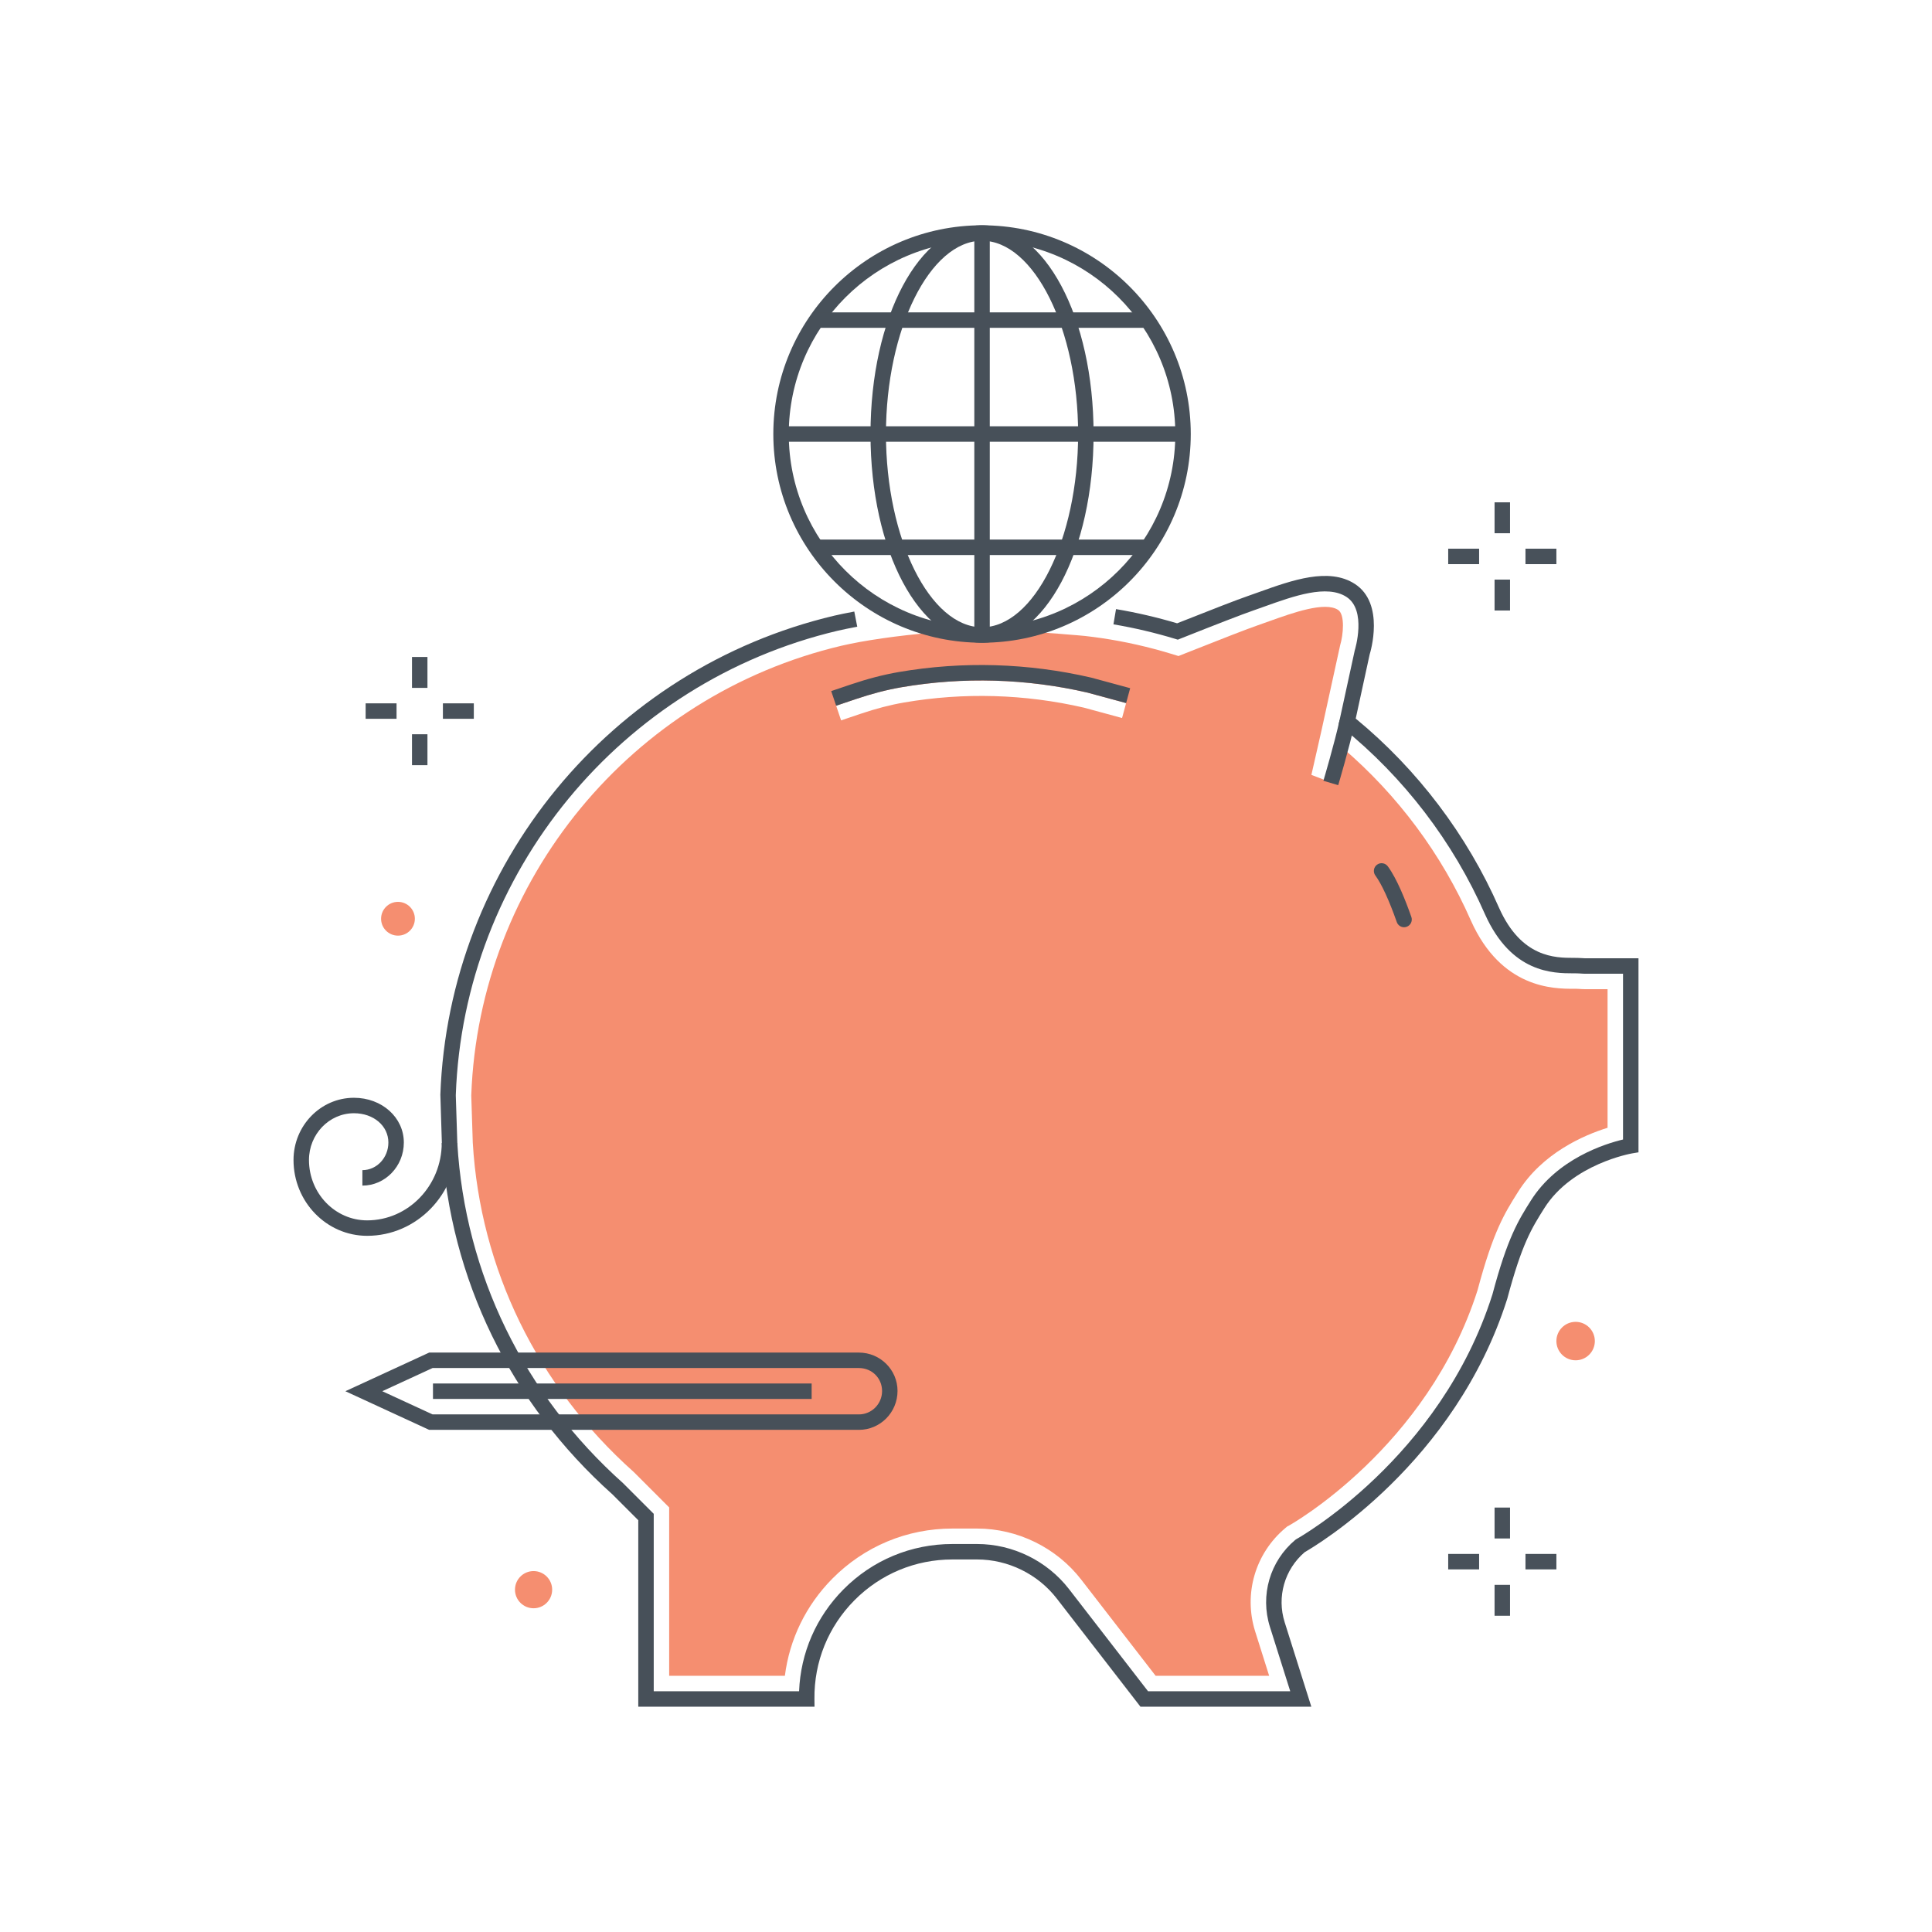 <svg xmlns="http://www.w3.org/2000/svg" width="250" height="250" viewBox="0 0 250 250">
  <g fill="none" fill-rule="evenodd">
    <path fill="#F58E70" d="M140.25,91.568 C132.593,89.805 124.708,89.578 117.005,90.9 C115.21,91.207 113.36,91.688 111.346,92.369 L108.839,93.216 L108.199,91.322 L110.705,90.474 C112.819,89.76 114.769,89.254 116.666,88.928 C124.648,87.56 132.85,87.806 140.719,89.623 L145.719,90.98 L145.195,92.911 L140.25,91.568 Z M205.083,127.999 C204.929,127.997 204.651,127.992 204.239,127.959 C204.072,127.946 203.871,127.949 203.636,127.949 C203.626,127.949 203.616,127.949 203.606,127.949 C201.055,127.945 194.28,127.937 190.335,119.127 C186.576,110.563 180.863,102.88 173.751,96.797 C173.318,96.427 172.418,101.317 172.418,101.317 L169.695,100.268 L170.997,94.541 L173.417,83.486 C173.815,82.179 174.069,79.52 173.146,78.919 C171.439,77.811 167.316,79.287 164.306,80.363 C163.792,80.548 163.287,80.729 162.794,80.898 C161.434,81.371 158.297,82.584 153.473,84.502 L152.496,84.89 L151.491,84.584 C148.58,83.698 145.576,83.022 142.561,82.575 C141.844,82.468 141.125,82.376 140.404,82.295 C140.387,82.293 135.374,81.793 128.207,81.495 L124.982,81.513 L124.951,81.608 L124.074,81.613 C119.308,81.909 114.999,82.398 111.266,83.069 L111.018,83.117 C110.301,83.255 109.585,83.393 108.879,83.56 C81.693,89.979 62.005,113.879 60.983,141.696 L60.983,141.814 L61.177,147.864 C62.142,164.177 69.522,179.322 81.954,190.428 L82.077,190.544 L86.591,195.059 L86.591,216.848 L101.563,216.848 C102.164,212.112 104.289,207.73 107.706,204.277 C111.843,200.097 117.36,197.794 123.241,197.794 L124.972,197.794 L124.972,197.777 L124.982,197.794 L126.437,197.794 C131.673,197.794 136.71,200.266 139.913,204.406 L149.538,216.848 L164.229,216.848 L162.422,211.119 C160.887,206.257 162.421,201 166.329,197.725 L166.556,197.534 L166.817,197.392 C166.991,197.296 184.693,187.352 191.192,166.959 C193.231,159.315 194.7,156.984 196.4,154.286 L196.454,154.201 C199.597,149.214 204.892,146.908 208.018,145.934 L208.018,127.999 L205.083,127.999 Z"/>
    <path fill="#475059" d="M173.165 101.601L171.247 101.033C171.262 100.984 172.711 96.082 173.345 93.159L175.3 93.583C174.649 96.58 173.226 101.397 173.165 101.601M181.686 119.985C181.272 119.985 180.887 119.727 180.742 119.315 179.762 116.521 178.778 114.382 177.973 113.292 177.645 112.848 177.739 112.222 178.183 111.894 178.627 111.564 179.254 111.66 179.582 112.104 180.762 113.7 181.891 116.547 182.629 118.653 182.812 119.174 182.538 119.745 182.017 119.928 181.907 119.966 181.795 119.985 181.686 119.985"/>
    <path fill="#475059" d="M169.686,220.848 L147.575,220.848 L136.749,206.854 C134.298,203.686 130.443,201.794 126.438,201.794 L123.241,201.794 C118.437,201.794 113.93,203.675 110.55,207.09 C107.171,210.505 105.337,215.032 105.388,219.837 L105.398,220.848 L82.592,220.848 L82.592,196.714 L79.249,193.372 C66.063,181.596 58.211,165.476 57.181,148.019 L56.982,141.641 C58.048,111.972 79.009,86.502 107.957,79.667 C108.711,79.489 109.477,79.341 110.241,79.193 L110.545,79.134 L110.926,81.097 L110.621,81.156 C109.883,81.299 109.144,81.442 108.416,81.613 C80.343,88.242 60.015,112.941 58.981,141.677 L58.982,141.814 L59.178,147.928 C60.176,164.826 67.792,180.458 80.622,191.919 L84.592,195.886 L84.592,218.848 L103.402,218.848 C103.597,213.883 105.608,209.241 109.129,205.683 C112.887,201.885 117.898,199.794 123.241,199.794 L126.438,199.794 C131.058,199.794 135.504,201.976 138.331,205.63 L148.556,218.848 L166.957,218.848 L164.328,210.518 C163.039,206.431 164.328,202.011 167.612,199.257 L167.775,199.146 C167.96,199.045 186.379,188.752 193.119,167.498 C195.077,160.138 196.475,157.92 198.093,155.352 C201.52,149.913 207.756,147.989 210.019,147.452 L210.019,126 L205.083,126 C204.967,125.998 204.736,125.993 204.396,125.965 C204.183,125.948 203.917,125.949 203.608,125.948 C201.001,125.945 195.576,125.938 192.16,118.31 C188.051,108.946 181.666,100.593 173.693,94.149 L173.214,93.761 L175.302,84.172 C175.341,84.036 176.882,78.963 174.236,77.243 C171.695,75.593 167.413,77.127 163.634,78.48 C163.126,78.662 162.628,78.84 162.142,79.009 C160.752,79.491 157.586,80.714 152.733,82.643 L152.408,82.772 L152.073,82.67 C149.461,81.876 146.771,81.244 144.08,80.79 L144.412,78.818 C147.072,79.266 149.73,79.884 152.318,80.655 C157.017,78.79 160.1,77.6 161.486,77.119 C161.968,76.953 162.459,76.776 162.959,76.597 C167.176,75.088 171.956,73.375 175.326,75.566 C179.243,78.112 177.317,84.417 177.233,84.685 L175.43,92.984 C183.427,99.574 189.837,108.039 193.989,117.5 C196.873,123.939 201.256,123.945 203.611,123.948 C203.982,123.949 204.302,123.951 204.558,123.972 C204.832,123.994 205.018,123.999 205.1,124 L212.019,124 L212.019,149.11 L211.183,149.25 C211.105,149.264 203.446,150.606 199.838,156.333 C198.19,158.948 196.932,160.947 195.039,168.058 C188.291,189.339 170.303,200.005 168.829,200.848 C166.218,203.083 165.2,206.632 166.236,209.917 L169.686,220.848"/>
    <path fill="#475059" d="M47.506 159.915C42.254 159.915 37.981 155.513 37.981 150.102 37.981 145.664 41.489 142.052 45.801 142.052 49.421 142.052 52.256 144.596 52.256 147.844 52.256 150.917 49.85 153.417 46.892 153.417L46.892 151.417C48.747 151.417 50.256 149.814 50.256 147.844 50.256 145.683 48.341 144.052 45.801 144.052 42.592 144.052 39.981 146.766 39.981 150.102 39.981 154.41 43.356 157.915 47.506 157.915 52.829 157.915 57.16 153.421 57.16 147.899L59.16 147.899C59.16 154.524 53.932 159.915 47.506 159.915M108.198 91.322L107.558 89.427 110.064 88.58C112.279 87.831 114.328 87.3 116.328 86.957 124.572 85.541 133.011 85.79 141.206 87.684L146.243 89.05 145.72 90.98 140.719 89.623C132.845 87.805 124.648 87.559 116.666 88.928 114.771 89.254 112.82 89.759 110.705 90.474L108.198 91.322M127.076 31.152C113.286 31.152 102.067 42.371 102.067 56.161 102.067 69.95 113.286 81.169 127.076 81.169 140.865 81.169 152.084 69.95 152.084 56.161 152.084 42.371 140.865 31.152 127.076 31.152zM127.076 83.169C112.184 83.169 100.067 71.053 100.067 56.161 100.067 41.268 112.184 29.152 127.076 29.152 141.969 29.152 154.084 41.268 154.084 56.161 154.084 71.053 141.969 83.169 127.076 83.169z"/>
    <path fill="#475059" d="M127.076,31.152 C120.337,31.152 114.643,42.605 114.643,56.161 C114.643,69.716 120.337,81.169 127.076,81.169 C133.815,81.169 139.509,69.716 139.509,56.161 C139.509,42.605 133.815,31.152 127.076,31.152 Z M127.076,83.169 C118.982,83.169 112.643,71.306 112.643,56.161 C112.643,41.016 118.982,29.152 127.076,29.152 C135.169,29.152 141.509,41.016 141.509,56.161 C141.509,71.306 135.169,83.169 127.076,83.169 Z"/>
    <polygon fill="#475059" points="126.076 82.169 128.076 82.169 128.076 30.152 126.076 30.152"/>
    <polygon fill="#475059" points="101.067 57.161 153.084 57.161 153.084 55.161 101.067 55.161"/>
    <polygon fill="#475059" points="105.802 42.421 148.562 42.421 148.562 40.421 105.802 40.421"/>
    <polygon fill="#475059" points="105.236 71.821 148.766 71.821 148.766 69.821 105.236 69.821"/>
    <path fill="#475059" d="M55.975,183.023 L111.14,183.023 C112.794,183.023 114.14,181.668 114.14,180.002 C114.14,178.323 112.822,177.023 111.14,177.023 L55.975,177.023 L49.468,180.023 L55.975,183.023 Z M111.14,185.023 L55.535,185.023 L44.692,180.023 L55.535,175.023 L111.14,175.023 C113.896,175.023 116.14,177.248 116.14,179.982 C116.14,182.771 113.896,185.023 111.14,185.023 Z"/>
    <polygon fill="#475059" points="56.027 181.023 105.027 181.023 105.027 179.023 56.027 179.023"/>
    <polygon fill="#48515A" points="193.396 199.078 195.396 199.078 195.396 195.078 193.396 195.078"/>
    <polygon fill="#48515A" points="193.396 209.078 195.396 209.078 195.396 205.078 193.396 205.078"/>
    <polygon fill="#48515A" points="197.396 203.078 201.396 203.078 201.396 201.078 197.396 201.078"/>
    <polygon fill="#48515A" points="187.396 203.078 191.396 203.078 191.396 201.078 187.396 201.078"/>
    <polygon fill="#48515A" points="53.312 89.012 55.312 89.012 55.312 85.012 53.312 85.012"/>
    <polygon fill="#48515A" points="53.312 99.012 55.312 99.012 55.312 95.012 53.312 95.012"/>
    <polygon fill="#48515A" points="57.312 93.012 61.312 93.012 61.312 91.012 57.312 91.012"/>
    <polygon fill="#48515A" points="47.313 93.012 51.313 93.012 51.313 91.012 47.313 91.012"/>
    <polygon fill="#48515A" points="193.396 69 195.396 69 195.396 65 193.396 65"/>
    <polygon fill="#48515A" points="193.396 79 195.396 79 195.396 75 193.396 75"/>
    <polygon fill="#48515A" points="197.396 73 201.396 73 201.396 71 197.396 71"/>
    <polygon fill="#48515A" points="187.396 73 191.396 73 191.396 71 187.396 71"/>
    <path fill="#F58E70" d="M206.372 173.535C206.372 174.909 205.258 176.023 203.884 176.023 202.51 176.023 201.396 174.909 201.396 173.535 201.396 172.161 202.51 171.047 203.884 171.047 205.258 171.047 206.372 172.161 206.372 173.535M53.683 118.886C53.683 120.093 52.705 121.071 51.498 121.071 50.291 121.071 49.312 120.093 49.312 118.886 49.312 117.679 50.291 116.7 51.498 116.7 52.705 116.7 53.683 117.679 53.683 118.886M66.638 205.703C66.638 204.375 67.715 203.297 69.044 203.297 70.373 203.297 71.45 204.375 71.45 205.703 71.45 207.032 70.373 208.109 69.044 208.109 67.715 208.109 66.638 207.032 66.638 205.703"/>
  </g>
</svg>
